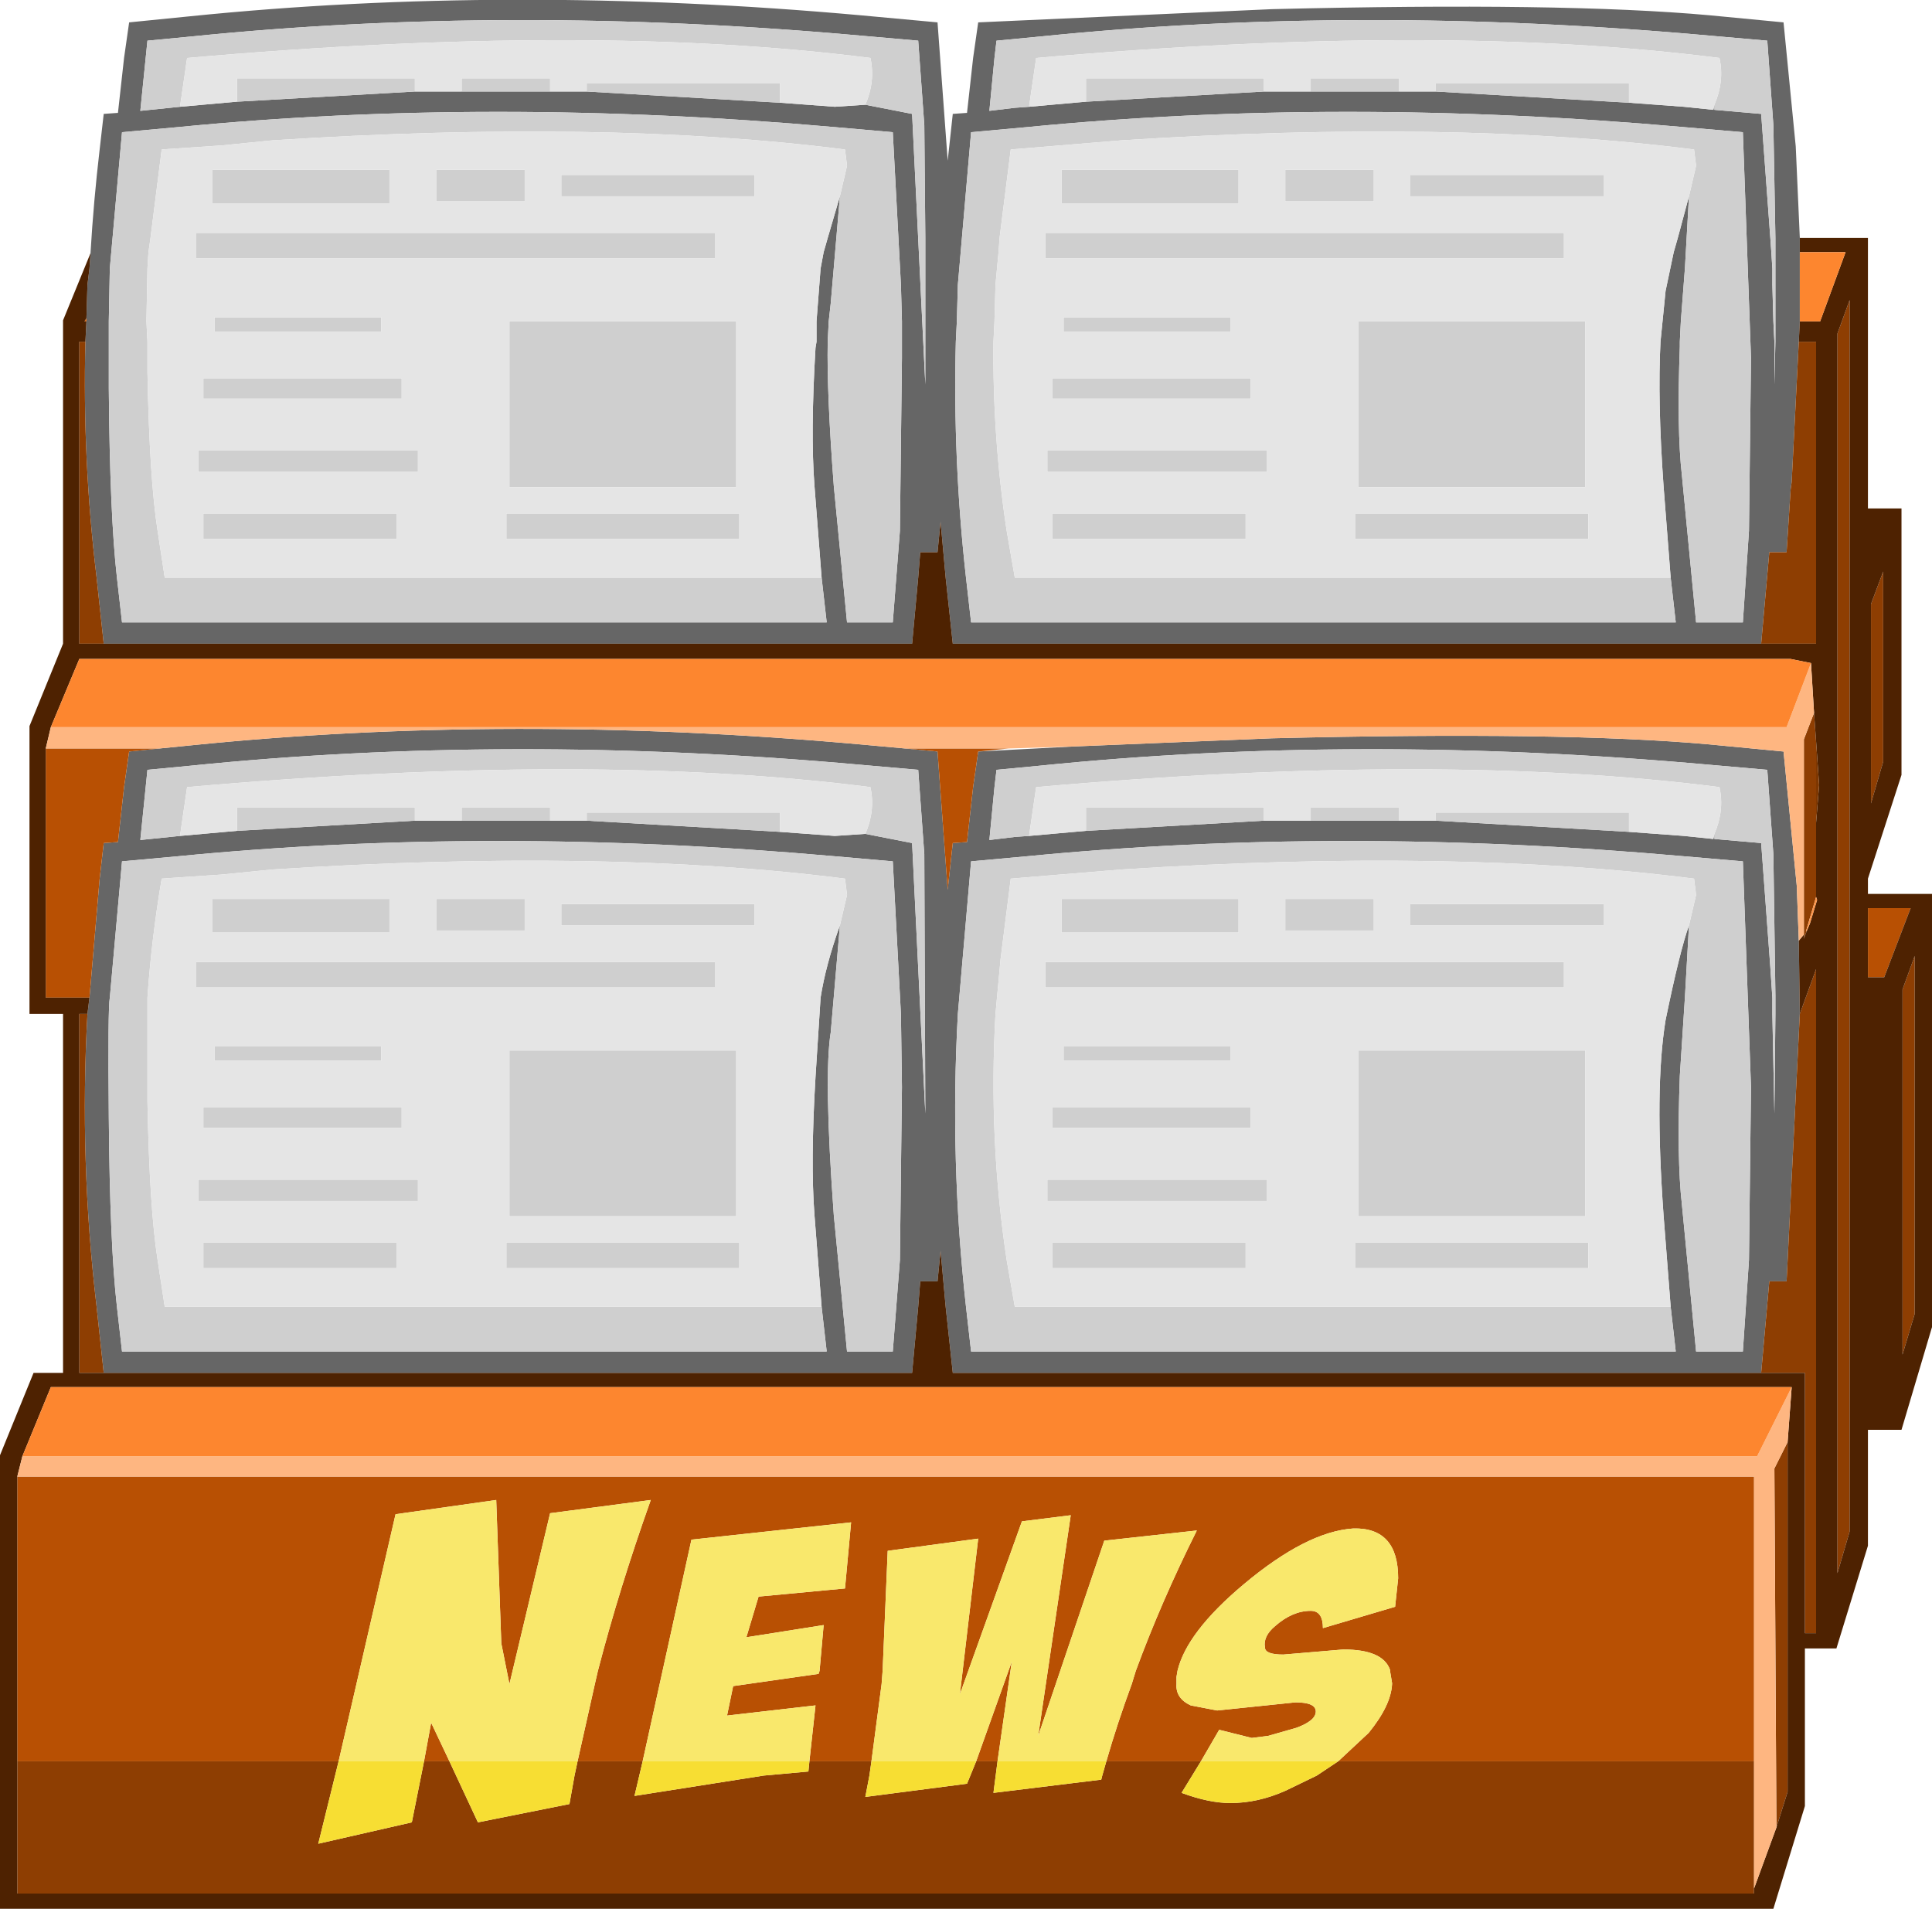 <?xml version="1.0" encoding="UTF-8" standalone="no"?>
<svg xmlns:ffdec="https://www.free-decompiler.com/flash" xmlns:xlink="http://www.w3.org/1999/xlink" ffdec:objectType="shape" height="93.85px" width="95.0px" xmlns="http://www.w3.org/2000/svg">
  <g transform="matrix(1.0, 0.0, 0.0, 1.0, 0.0, 93.85)">
    <path d="M80.1 -88.8 L82.8 -88.6 84.25 -88.45 84.3 -88.7 84.3 -88.45 86.6 -88.25 87.05 -82.15 87.1 -81.45 87.15 -80.65 87.15 -79.85 87.2 -78.05 87.25 -77.05 87.25 -74.95 87.3 -77.05 87.3 -78.05 87.3 -79.85 87.3 -80.65 87.3 -80.75 87.3 -81.45 87.3 -82.15 87.2 -87.7 86.9 -91.85 84.05 -92.1 Q66.8 -93.65 51.1 -92.05 L49.0 -91.85 48.9 -91.0 48.65 -88.4 49.9 -88.55 50.6 -88.6 53.4 -88.85 62.15 -89.35 64.45 -89.35 68.8 -89.35 70.6 -89.35 80.1 -88.8 M41.3 -84.2 L40.85 -78.95 40.75 -78.05 40.7 -77.05 Q40.65 -74.55 41.0 -69.95 L41.65 -63.25 43.9 -63.25 44.25 -67.75 44.35 -76.25 44.35 -77.05 44.35 -78.05 44.3 -79.85 43.9 -87.35 41.05 -87.6 Q24.1 -89.1 8.75 -87.6 L6.0 -87.35 5.4 -80.65 5.35 -78.05 5.35 -77.05 5.35 -74.75 Q5.4 -68.5 5.75 -65.45 L6.0 -63.25 40.65 -63.25 40.4 -65.45 40.05 -69.95 Q39.85 -72.55 40.1 -76.75 L40.15 -77.05 40.15 -78.05 40.35 -80.65 40.5 -81.45 40.7 -82.15 41.3 -84.2 M8.85 -88.6 L11.65 -88.85 20.4 -89.35 22.7 -89.35 27.05 -89.35 28.85 -89.35 38.35 -88.8 41.05 -88.6 42.55 -88.7 44.85 -88.25 45.5 -74.95 45.5 -77.05 45.5 -78.05 45.5 -81.45 45.5 -82.15 45.45 -87.7 45.15 -91.85 42.3 -92.1 Q25.05 -93.65 9.35 -92.05 L7.25 -91.85 6.9 -88.4 8.85 -88.6 M4.45 -81.4 Q4.6 -83.95 4.9 -86.5 L5.1 -88.25 5.8 -88.3 6.1 -91.0 6.35 -92.75 9.35 -93.05 Q25.05 -94.65 42.3 -93.1 L46.1 -92.75 46.6 -85.95 46.85 -88.25 47.55 -88.3 47.85 -91.0 48.1 -92.75 62.55 -93.4 Q76.85 -93.75 84.05 -93.1 L87.7 -92.75 88.3 -86.65 88.5 -82.15 88.5 -81.45 88.5 -79.85 88.5 -78.05 88.45 -77.05 88.1 -70.15 88.05 -69.8 87.85 -66.7 87.0 -66.7 86.6 -62.2 46.85 -62.2 46.5 -65.45 46.25 -68.2 46.1 -66.7 45.25 -66.7 45.15 -65.45 44.85 -62.2 5.1 -62.2 4.75 -65.45 Q4.05 -71.25 4.2 -77.05 L4.25 -78.05 4.25 -78.2 4.3 -79.85 4.4 -80.65 4.45 -81.4 M83.05 -84.2 L82.85 -80.65 82.65 -78.05 82.6 -77.05 82.6 -76.8 Q82.45 -72.7 82.7 -70.5 L83.4 -63.25 85.7 -63.25 86.0 -67.75 86.1 -76.25 85.7 -87.35 82.8 -87.6 Q65.9 -89.1 50.5 -87.6 L47.75 -87.35 47.1 -79.85 47.05 -78.05 47.0 -77.05 Q46.85 -71.25 47.5 -65.45 L47.75 -63.25 82.4 -63.25 82.15 -65.45 81.8 -69.95 Q81.5 -74.15 81.65 -77.05 L81.75 -78.05 81.9 -79.55 82.3 -81.45 82.5 -82.15 83.05 -84.2 M48.1 -56.9 L52.85 -57.15 62.55 -57.55 Q76.85 -57.9 84.05 -57.25 L87.7 -56.9 88.3 -50.8 88.35 -50.3 88.45 -47.6 88.5 -44.0 87.85 -30.85 87.0 -30.85 86.6 -26.35 46.85 -26.35 46.5 -29.6 46.25 -32.35 46.1 -30.85 45.25 -30.85 45.15 -29.6 44.85 -26.35 5.1 -26.35 4.75 -29.6 Q3.9 -36.8 4.3 -44.0 L4.4 -44.8 4.9 -50.65 5.1 -52.4 5.8 -52.45 6.1 -55.15 6.35 -56.9 7.85 -57.05 9.35 -57.2 Q25.05 -58.8 42.3 -57.25 L44.5 -57.05 46.1 -56.9 46.6 -50.1 46.85 -52.4 47.55 -52.45 47.85 -55.15 48.1 -56.9 M42.55 -52.85 L44.85 -52.4 45.5 -39.1 45.45 -51.85 45.15 -56.0 42.3 -56.25 Q25.05 -57.8 9.35 -56.2 L7.25 -56.0 6.9 -52.55 8.85 -52.75 11.65 -53.0 20.4 -53.5 22.7 -53.5 27.05 -53.5 28.85 -53.5 38.35 -52.95 41.05 -52.75 42.55 -52.85 M41.3 -48.35 L40.85 -43.1 Q40.5 -40.95 41.0 -34.1 L41.65 -27.4 43.9 -27.4 44.25 -31.9 44.35 -40.4 44.3 -44.0 43.9 -51.5 41.05 -51.75 Q24.1 -53.25 8.75 -51.75 L6.0 -51.5 5.4 -44.8 Q5.3 -44.3 5.35 -38.9 5.4 -32.65 5.75 -29.6 L6.0 -27.4 40.65 -27.4 40.4 -29.6 40.05 -34.1 Q39.85 -36.7 40.1 -40.9 L40.35 -44.8 Q40.6 -46.4 41.3 -48.35 M83.05 -48.35 L82.85 -44.8 82.6 -40.95 Q82.45 -36.85 82.7 -34.65 L83.4 -27.4 85.7 -27.4 86.0 -31.9 86.1 -40.4 85.7 -51.5 82.8 -51.75 Q65.9 -53.25 50.5 -51.75 L47.75 -51.5 47.1 -44.0 Q46.7 -36.8 47.5 -29.6 L47.75 -27.4 82.4 -27.4 82.15 -29.6 81.8 -34.1 Q81.35 -40.35 81.9 -43.7 82.6 -47.1 83.05 -48.35 M84.3 -52.85 L84.3 -52.6 86.6 -52.4 87.05 -46.3 87.15 -44.8 87.15 -44.0 87.25 -39.1 87.3 -44.0 87.3 -44.8 87.3 -44.9 87.2 -51.85 86.9 -56.0 84.05 -56.25 Q66.8 -57.8 51.1 -56.2 L49.0 -56.0 48.9 -55.15 48.65 -52.55 49.9 -52.7 50.6 -52.75 53.4 -53.0 62.15 -53.5 64.45 -53.5 68.8 -53.5 70.6 -53.5 80.1 -52.95 82.8 -52.75 84.25 -52.6 84.3 -52.85" fill="#666666" fill-rule="evenodd" stroke="none"/>
    <path d="M70.6 -89.35 L70.6 -89.75 80.1 -89.75 80.1 -88.8 70.6 -89.35 M84.3 -88.7 Q84.8 -89.85 84.55 -91.0 70.85 -92.75 50.95 -91.0 L50.6 -88.6 49.9 -88.55 48.65 -88.4 48.9 -91.0 49.0 -91.85 51.1 -92.05 Q66.8 -93.65 84.05 -92.1 L86.9 -91.85 87.2 -87.7 87.3 -82.15 87.3 -81.45 87.3 -80.75 87.3 -80.65 87.3 -79.85 87.3 -78.05 87.3 -77.05 87.25 -74.95 87.25 -77.05 87.2 -78.05 87.15 -79.85 87.15 -80.65 87.1 -81.45 87.05 -82.15 86.6 -88.25 84.3 -88.45 84.3 -88.7 M53.4 -88.85 L53.4 -90.0 62.15 -90.0 62.15 -89.35 53.4 -88.85 M64.45 -89.35 L64.45 -90.0 68.8 -90.0 68.8 -89.35 64.45 -89.35 M69.35 -85.25 L78.85 -85.25 78.85 -84.2 69.35 -84.2 69.35 -85.25 M60.9 -83.85 L52.2 -83.85 52.2 -85.5 60.9 -85.5 60.9 -83.85 M67.55 -83.95 L63.2 -83.95 63.2 -85.5 67.55 -85.5 67.55 -83.95 M76.9 -81.15 L51.4 -81.15 51.4 -82.4 76.9 -82.4 76.9 -81.15 M77.95 -78.05 L77.95 -69.9 66.8 -69.9 66.8 -78.05 77.95 -78.05 M40.4 -65.45 L40.65 -63.25 6.0 -63.25 5.75 -65.45 Q5.4 -68.5 5.35 -74.75 L5.35 -77.05 5.35 -78.05 5.4 -80.65 6.0 -87.35 8.75 -87.6 Q24.1 -89.1 41.05 -87.6 L43.9 -87.35 44.3 -79.85 44.35 -78.05 44.35 -77.05 44.35 -76.25 44.25 -67.75 43.9 -63.25 41.65 -63.25 41.0 -69.95 Q40.65 -74.55 40.7 -77.05 L40.75 -78.05 40.85 -78.95 41.3 -84.2 41.65 -85.7 41.55 -86.5 Q29.75 -88.0 13.4 -86.95 L10.9 -86.7 8.65 -86.55 7.95 -86.5 7.4 -82.15 7.3 -81.45 7.25 -80.65 7.2 -78.05 7.25 -77.05 7.25 -75.55 Q7.35 -70.3 7.75 -67.75 L8.1 -65.45 40.4 -65.45 M42.55 -88.7 Q43.05 -89.85 42.8 -91.0 29.1 -92.75 9.2 -91.0 L8.85 -88.6 6.9 -88.4 7.25 -91.85 9.35 -92.05 Q25.05 -93.65 42.3 -92.1 L45.15 -91.85 45.45 -87.7 45.5 -82.15 45.5 -81.45 45.5 -78.05 45.5 -77.05 45.5 -74.95 44.85 -88.25 42.55 -88.7 M11.65 -88.85 L11.65 -90.0 20.4 -90.0 20.4 -89.35 11.65 -88.85 M22.7 -89.35 L22.7 -90.0 27.05 -90.0 27.05 -89.35 22.7 -89.35 M28.85 -89.35 L28.85 -89.75 38.35 -89.75 38.35 -88.8 28.85 -89.35 M82.15 -65.45 L82.4 -63.25 47.75 -63.25 47.5 -65.45 Q46.85 -71.25 47.0 -77.05 L47.05 -78.05 47.1 -79.85 47.75 -87.35 50.5 -87.6 Q65.9 -89.1 82.8 -87.6 L85.7 -87.35 86.1 -76.25 86.0 -67.75 85.7 -63.25 83.4 -63.25 82.7 -70.5 Q82.45 -72.7 82.6 -76.8 L82.6 -77.05 82.65 -78.05 82.85 -80.65 83.05 -84.2 83.4 -85.7 83.3 -86.5 Q71.5 -88.0 55.15 -86.95 L49.7 -86.5 49.2 -82.55 49.15 -82.15 49.1 -81.45 48.95 -79.85 48.9 -78.05 48.85 -77.05 Q48.8 -72.35 49.5 -67.75 L49.9 -65.45 82.15 -65.45 M52.3 -78.25 L60.5 -78.25 60.5 -77.55 52.3 -77.55 52.3 -78.25 M51.5 -71.7 L62.3 -71.7 62.3 -70.65 51.5 -70.65 51.5 -71.7 M51.75 -68.6 L61.25 -68.6 61.25 -67.35 51.75 -67.35 51.75 -68.6 M8.85 -52.75 L6.9 -52.55 7.25 -56.0 9.35 -56.2 Q25.05 -57.8 42.3 -56.25 L45.15 -56.0 45.45 -51.85 45.5 -39.1 44.85 -52.4 42.55 -52.85 Q43.05 -54.0 42.8 -55.15 29.1 -56.9 9.2 -55.15 L8.85 -52.75 M38.35 -52.95 L28.85 -53.5 28.85 -53.9 38.35 -53.9 38.35 -52.95 M27.05 -53.5 L22.7 -53.5 22.7 -54.15 27.05 -54.15 27.05 -53.5 M20.4 -53.5 L11.65 -53.0 11.65 -54.15 20.4 -54.15 20.4 -53.5 M41.3 -48.35 L41.65 -49.85 41.55 -50.65 Q29.75 -52.15 13.4 -51.1 L10.9 -50.85 8.65 -50.7 7.95 -50.65 Q7.45 -47.7 7.25 -44.8 L7.25 -39.7 Q7.35 -34.45 7.75 -31.9 L8.1 -29.6 40.4 -29.6 40.65 -27.4 6.0 -27.4 5.75 -29.6 Q5.4 -32.65 5.35 -38.9 5.3 -44.3 5.4 -44.8 L6.0 -51.5 8.75 -51.75 Q24.1 -53.25 41.05 -51.75 L43.9 -51.5 44.3 -44.0 44.35 -40.4 44.25 -31.9 43.9 -27.4 41.65 -27.4 41.0 -34.1 Q40.5 -40.95 40.85 -43.1 L41.3 -48.35 M82.15 -29.6 L82.4 -27.4 47.75 -27.4 47.5 -29.6 Q46.7 -36.8 47.1 -44.0 L47.75 -51.5 50.5 -51.75 Q65.9 -53.25 82.8 -51.75 L85.7 -51.5 86.1 -40.4 86.0 -31.9 85.7 -27.4 83.4 -27.4 82.7 -34.65 Q82.45 -36.85 82.6 -40.95 L82.85 -44.8 83.05 -48.35 83.4 -49.85 83.3 -50.65 Q71.5 -52.15 55.15 -51.1 L49.7 -50.65 49.2 -46.7 48.95 -44.0 Q48.6 -37.85 49.5 -31.9 L49.9 -29.6 82.15 -29.6 M50.6 -52.75 L49.9 -52.7 48.65 -52.55 48.9 -55.15 49.0 -56.0 51.1 -56.2 Q66.8 -57.8 84.05 -56.25 L86.9 -56.0 87.2 -51.85 87.3 -44.9 87.3 -44.8 87.3 -44.0 87.25 -39.1 87.15 -44.0 87.15 -44.8 87.05 -46.3 86.6 -52.4 84.3 -52.6 84.3 -52.85 Q84.8 -54.0 84.55 -55.15 70.85 -56.9 50.95 -55.15 L50.6 -52.75 M80.1 -52.95 L70.6 -53.5 70.6 -53.9 80.1 -53.9 80.1 -52.95 M68.8 -53.5 L64.45 -53.5 64.45 -54.15 68.8 -54.15 68.8 -53.5 M62.15 -53.5 L53.4 -53.0 53.4 -54.15 62.15 -54.15 62.15 -53.5 M78.1 -67.35 L66.65 -67.35 66.65 -68.6 78.1 -68.6 78.1 -67.35 M67.55 -49.65 L67.55 -48.1 63.2 -48.1 63.2 -49.65 67.55 -49.65 M51.75 -74.25 L51.75 -75.25 61.5 -75.25 61.5 -74.25 51.75 -74.25 M60.9 -49.65 L60.9 -48.0 52.2 -48.0 52.2 -49.65 60.9 -49.65 M27.6 -85.25 L37.1 -85.25 37.1 -84.2 27.6 -84.2 27.6 -85.25 M25.8 -83.95 L21.45 -83.95 21.45 -85.5 25.8 -85.5 25.8 -83.95 M35.15 -81.15 L9.65 -81.15 9.65 -82.4 35.15 -82.4 35.15 -81.15 M36.2 -78.05 L36.2 -69.9 25.05 -69.9 25.05 -78.05 36.2 -78.05 M18.75 -77.55 L10.55 -77.55 10.55 -78.25 18.75 -78.25 18.75 -77.55 M10.45 -85.5 L19.15 -85.5 19.15 -83.85 10.45 -83.85 10.45 -85.5 M19.75 -75.25 L19.75 -74.25 10.0 -74.25 10.0 -75.25 19.75 -75.25 M19.5 -67.35 L10.0 -67.35 10.0 -68.6 19.5 -68.6 19.5 -67.35 M9.75 -71.7 L20.55 -71.7 20.55 -70.65 9.75 -70.65 9.75 -71.7 M19.15 -49.65 L19.15 -48.0 10.45 -48.0 10.45 -49.65 19.15 -49.65 M36.35 -67.35 L24.9 -67.35 24.9 -68.6 36.35 -68.6 36.35 -67.35 M25.8 -49.65 L25.8 -48.1 21.45 -48.1 21.45 -49.65 25.8 -49.65 M37.1 -48.35 L27.6 -48.35 27.6 -49.4 37.1 -49.4 37.1 -48.35 M35.15 -45.3 L9.65 -45.3 9.65 -46.55 35.15 -46.55 35.15 -45.3 M20.55 -34.8 L9.75 -34.8 9.75 -35.85 20.55 -35.85 20.55 -34.8 M24.9 -32.75 L36.35 -32.75 36.35 -31.5 24.9 -31.5 24.9 -32.75 M36.2 -34.05 L25.05 -34.05 25.05 -42.2 36.2 -42.2 36.2 -34.05 M19.75 -38.4 L10.0 -38.4 10.0 -39.4 19.75 -39.4 19.75 -38.4 M18.75 -42.4 L18.75 -41.7 10.55 -41.7 10.55 -42.4 18.75 -42.4 M10.0 -32.75 L19.5 -32.75 19.5 -31.5 10.0 -31.5 10.0 -32.75 M76.9 -45.3 L51.4 -45.3 51.4 -46.55 76.9 -46.55 76.9 -45.3 M78.85 -48.35 L69.35 -48.35 69.35 -49.4 78.85 -49.4 78.85 -48.35 M61.5 -38.4 L51.75 -38.4 51.75 -39.4 61.5 -39.4 61.5 -38.4 M66.65 -32.75 L78.1 -32.75 78.1 -31.5 66.65 -31.5 66.65 -32.75 M62.3 -34.8 L51.5 -34.8 51.5 -35.85 62.3 -35.85 62.3 -34.8 M61.25 -31.5 L51.75 -31.5 51.75 -32.75 61.25 -32.75 61.25 -31.5 M66.8 -42.2 L77.95 -42.2 77.95 -34.05 66.8 -34.05 66.8 -42.2 M52.3 -41.7 L52.3 -42.4 60.5 -42.4 60.5 -41.7 52.3 -41.7" fill="#cfcfcf" fill-rule="evenodd" stroke="none"/>
    <path d="M80.1 -88.8 L80.1 -89.75 70.6 -89.75 70.6 -89.35 68.8 -89.35 68.8 -90.0 64.45 -90.0 64.45 -89.35 62.15 -89.35 62.15 -90.0 53.4 -90.0 53.4 -88.85 50.6 -88.6 50.95 -91.0 Q70.85 -92.75 84.55 -91.0 84.8 -89.85 84.3 -88.7 L84.25 -88.45 82.8 -88.6 80.1 -88.8 M77.95 -78.05 L66.8 -78.05 66.8 -69.9 77.95 -69.9 77.95 -78.05 M76.9 -81.15 L76.9 -82.4 51.4 -82.4 51.4 -81.15 76.9 -81.15 M67.55 -83.95 L67.55 -85.5 63.2 -85.5 63.2 -83.95 67.55 -83.95 M60.9 -83.85 L60.9 -85.5 52.2 -85.5 52.2 -83.85 60.9 -83.85 M69.35 -85.25 L69.35 -84.2 78.85 -84.2 78.85 -85.25 69.35 -85.25 M40.4 -65.45 L8.1 -65.45 7.75 -67.75 Q7.35 -70.3 7.25 -75.55 L7.25 -77.05 7.2 -78.05 7.25 -80.65 7.3 -81.45 7.4 -82.15 7.95 -86.5 8.65 -86.55 10.9 -86.7 13.4 -86.95 Q29.75 -88.0 41.55 -86.5 L41.65 -85.7 41.3 -84.2 40.7 -82.15 40.5 -81.45 40.35 -80.65 40.15 -78.05 40.15 -77.05 40.1 -76.75 Q39.85 -72.55 40.05 -69.95 L40.4 -65.45 M8.85 -88.6 L9.2 -91.0 Q29.1 -92.75 42.8 -91.0 43.05 -89.85 42.55 -88.7 L41.05 -88.6 38.35 -88.8 38.35 -89.75 28.85 -89.75 28.85 -89.35 27.05 -89.35 27.05 -90.0 22.7 -90.0 22.7 -89.35 20.4 -89.35 20.4 -90.0 11.65 -90.0 11.65 -88.85 8.85 -88.6 M82.15 -65.45 L49.9 -65.45 49.5 -67.75 Q48.8 -72.35 48.85 -77.05 L48.9 -78.05 48.95 -79.85 49.1 -81.45 49.15 -82.15 49.2 -82.55 49.7 -86.5 55.15 -86.95 Q71.5 -88.0 83.3 -86.5 L83.4 -85.7 83.05 -84.2 82.5 -82.15 82.3 -81.45 81.9 -79.55 81.75 -78.05 81.65 -77.05 Q81.5 -74.15 81.8 -69.95 L82.15 -65.45 M51.75 -68.6 L51.75 -67.35 61.25 -67.35 61.25 -68.6 51.75 -68.6 M51.5 -71.7 L51.5 -70.65 62.3 -70.65 62.3 -71.7 51.5 -71.7 M52.3 -78.25 L52.3 -77.55 60.5 -77.55 60.5 -78.25 52.3 -78.25 M42.55 -52.85 L41.05 -52.75 38.35 -52.95 38.35 -53.9 28.85 -53.9 28.85 -53.5 27.05 -53.5 27.05 -54.15 22.7 -54.15 22.7 -53.5 20.4 -53.5 20.4 -54.15 11.65 -54.15 11.65 -53.0 8.85 -52.75 9.2 -55.15 Q29.1 -56.9 42.8 -55.15 43.05 -54.0 42.55 -52.85 M40.4 -29.6 L8.1 -29.6 7.75 -31.9 Q7.35 -34.45 7.25 -39.7 L7.25 -44.8 Q7.45 -47.7 7.95 -50.65 L8.65 -50.7 10.9 -50.85 13.4 -51.1 Q29.75 -52.15 41.55 -50.65 L41.65 -49.85 41.3 -48.35 Q40.6 -46.4 40.35 -44.8 L40.1 -40.9 Q39.85 -36.7 40.05 -34.1 L40.4 -29.6 M82.15 -29.6 L49.9 -29.6 49.5 -31.9 Q48.6 -37.85 48.95 -44.0 L49.2 -46.7 49.7 -50.65 55.15 -51.1 Q71.5 -52.15 83.3 -50.65 L83.4 -49.85 83.05 -48.35 Q82.6 -47.1 81.9 -43.7 81.35 -40.35 81.8 -34.1 L82.15 -29.6 M84.3 -52.85 L84.25 -52.6 82.8 -52.75 80.1 -52.95 80.1 -53.9 70.6 -53.9 70.6 -53.5 68.8 -53.5 68.8 -54.15 64.45 -54.15 64.45 -53.5 62.15 -53.5 62.15 -54.15 53.4 -54.15 53.4 -53.0 50.6 -52.75 50.95 -55.15 Q70.85 -56.9 84.55 -55.15 84.8 -54.0 84.3 -52.85 M51.75 -74.25 L61.5 -74.25 61.5 -75.25 51.75 -75.25 51.75 -74.25 M67.55 -49.65 L63.2 -49.65 63.2 -48.1 67.55 -48.1 67.55 -49.65 M78.1 -67.35 L78.1 -68.6 66.65 -68.6 66.65 -67.35 78.1 -67.35 M60.9 -49.65 L52.2 -49.65 52.2 -48.0 60.9 -48.0 60.9 -49.65 M36.2 -78.05 L25.05 -78.05 25.05 -69.9 36.2 -69.9 36.2 -78.05 M35.15 -81.15 L35.15 -82.4 9.65 -82.4 9.65 -81.15 35.15 -81.15 M25.8 -83.95 L25.8 -85.5 21.45 -85.5 21.45 -83.95 25.8 -83.95 M27.6 -85.25 L27.6 -84.2 37.1 -84.2 37.1 -85.25 27.6 -85.25 M9.75 -71.7 L9.75 -70.65 20.55 -70.65 20.55 -71.7 9.75 -71.7 M19.5 -67.35 L19.5 -68.6 10.0 -68.6 10.0 -67.35 19.5 -67.35 M19.75 -75.25 L10.0 -75.25 10.0 -74.25 19.75 -74.25 19.75 -75.25 M10.45 -85.5 L10.45 -83.85 19.15 -83.85 19.15 -85.5 10.45 -85.5 M18.75 -77.55 L18.75 -78.25 10.55 -78.25 10.55 -77.55 18.75 -77.55 M25.8 -49.65 L21.45 -49.65 21.45 -48.1 25.8 -48.1 25.8 -49.65 M36.35 -67.35 L36.35 -68.6 24.9 -68.6 24.9 -67.35 36.35 -67.35 M19.15 -49.65 L10.45 -49.65 10.45 -48.0 19.15 -48.0 19.15 -49.65 M18.75 -42.4 L10.55 -42.4 10.55 -41.7 18.75 -41.7 18.75 -42.4 M19.75 -38.4 L19.75 -39.4 10.0 -39.4 10.0 -38.4 19.75 -38.4 M36.2 -34.05 L36.2 -42.2 25.05 -42.2 25.05 -34.05 36.2 -34.05 M24.9 -32.75 L24.9 -31.5 36.35 -31.5 36.35 -32.75 24.9 -32.75 M20.55 -34.8 L20.55 -35.85 9.75 -35.85 9.75 -34.8 20.55 -34.8 M35.15 -45.3 L35.15 -46.55 9.65 -46.55 9.65 -45.3 35.15 -45.3 M37.1 -48.35 L37.1 -49.4 27.6 -49.4 27.6 -48.35 37.1 -48.35 M10.0 -32.75 L10.0 -31.5 19.5 -31.5 19.5 -32.75 10.0 -32.75 M52.3 -41.7 L60.5 -41.7 60.5 -42.4 52.3 -42.4 52.3 -41.7 M66.8 -42.2 L66.8 -34.05 77.95 -34.05 77.95 -42.2 66.8 -42.2 M61.25 -31.5 L61.25 -32.75 51.75 -32.75 51.75 -31.5 61.25 -31.5 M62.3 -34.8 L62.3 -35.85 51.5 -35.85 51.5 -34.8 62.3 -34.8 M66.65 -32.75 L66.65 -31.5 78.1 -31.5 78.1 -32.75 66.65 -32.75 M61.5 -38.4 L61.5 -39.4 51.75 -39.4 51.75 -38.4 61.5 -38.4 M78.85 -48.35 L78.85 -49.4 69.35 -49.4 69.35 -48.35 78.85 -48.35 M76.9 -45.3 L76.9 -46.55 51.4 -46.55 51.4 -45.3 76.9 -45.3" fill="#e5e5e5" fill-rule="evenodd" stroke="none"/>
    <path d="M4.25 -78.2 L4.25 -78.05 4.15 -78.05 4.25 -78.2" fill="#e46303" fill-rule="evenodd" stroke="none"/>
    <path d="M49.6 -57.05 L48.1 -56.9 47.85 -55.15 47.55 -52.45 46.85 -52.4 46.6 -50.1 46.1 -56.9 44.5 -57.05 49.6 -57.05 M7.85 -57.05 L6.35 -56.9 6.1 -55.15 5.8 -52.45 5.1 -52.4 4.9 -50.65 4.4 -44.8 2.25 -44.8 2.25 -57.05 7.85 -57.05 M0.85 -7.25 L0.85 -21.25 86.25 -21.25 86.25 -7.25 65.8 -7.25 67.3 -8.65 Q68.4 -10.0 68.45 -11.05 L68.45 -11.1 68.35 -11.7 68.35 -11.75 Q68.0 -12.75 66.05 -12.75 L63.1 -12.5 Q62.2 -12.5 62.2 -12.85 62.1 -13.4 62.7 -13.9 63.55 -14.65 64.45 -14.65 65.05 -14.65 65.05 -13.8 L68.6 -14.85 68.75 -16.25 Q68.75 -18.75 66.55 -18.7 64.25 -18.55 61.15 -15.95 58.35 -13.6 57.9 -11.7 L57.85 -11.4 57.85 -11.05 Q57.8 -10.35 58.55 -10.0 L59.85 -9.75 63.7 -10.15 Q64.7 -10.15 64.7 -9.7 64.7 -9.25 63.75 -8.9 L62.35 -8.5 61.55 -8.4 59.95 -8.8 59.05 -7.25 54.4 -7.25 Q54.95 -9.15 55.65 -11.05 L55.85 -11.7 Q57.1 -15.1 58.85 -18.6 L54.3 -18.1 51.05 -8.5 52.65 -19.35 50.25 -19.05 47.2 -10.55 48.1 -18.2 43.65 -17.6 43.4 -11.7 43.35 -11.05 42.85 -7.25 39.8 -7.25 40.1 -10.0 35.75 -9.5 36.05 -10.95 40.25 -11.55 40.3 -11.7 40.5 -13.95 36.7 -13.35 37.3 -15.35 41.55 -15.75 41.85 -19.0 34.0 -18.15 31.6 -7.25 28.4 -7.25 29.25 -11.05 29.4 -11.7 Q30.45 -15.75 32.0 -20.1 L27.05 -19.45 25.05 -11.05 24.65 -13.05 24.4 -20.1 19.45 -19.4 16.65 -7.25 0.85 -7.25 M20.85 -7.25 L21.2 -9.15 22.1 -7.25 20.85 -7.25 M48.0 -7.25 L49.75 -12.15 49.05 -7.25 48.0 -7.25 M91.85 -49.2 L93.95 -49.2 92.65 -45.8 91.85 -45.8 91.85 -49.2" fill="#b85003" fill-rule="evenodd" stroke="none"/>
    <path d="M4.2 -77.05 Q4.05 -71.25 4.75 -65.45 L5.1 -62.2 3.9 -62.2 3.9 -77.05 4.2 -77.05 M86.6 -62.2 L87.0 -66.7 87.85 -66.7 88.05 -69.8 88.1 -70.15 88.45 -77.05 89.3 -77.05 89.3 -62.2 86.6 -62.2 M4.3 -44.0 Q3.9 -36.8 4.75 -29.6 L5.1 -26.35 3.9 -26.35 3.9 -44.0 4.3 -44.0 M86.6 -26.35 L87.0 -30.85 87.85 -30.85 88.5 -44.0 89.3 -46.2 89.3 -13.55 88.75 -13.55 88.75 -26.35 86.6 -26.35 M89.2 -58.8 L89.3 -57.4 89.3 -53.4 89.3 -49.75 88.8 -48.05 88.85 -48.1 88.7 -47.7 88.7 -47.9 88.7 -57.5 89.2 -58.8 M87.9 -22.95 L87.9 -5.75 87.35 -4.0 87.25 -21.65 87.9 -22.95 M86.25 -1.0 L86.25 -0.75 0.85 -0.75 0.85 -7.25 16.65 -7.25 15.65 -3.2 20.25 -4.25 20.85 -7.25 22.1 -7.25 23.5 -4.25 28.0 -5.15 28.25 -6.55 28.4 -7.25 31.6 -7.25 31.2 -5.55 37.55 -6.55 39.75 -6.75 39.8 -7.25 42.85 -7.25 42.75 -6.55 42.55 -5.5 47.55 -6.15 48.0 -7.25 49.05 -7.25 48.85 -5.7 54.15 -6.35 54.2 -6.55 54.4 -7.25 59.05 -7.25 58.1 -5.7 Q59.45 -5.2 60.5 -5.2 61.85 -5.2 63.2 -5.8 L64.75 -6.55 65.8 -7.25 86.25 -7.25 86.25 -1.0 M90.95 -79.1 L90.95 -18.55 90.35 -16.5 90.35 -77.45 90.95 -79.1 M92.6 -65.75 L92.6 -56.4 92.0 -54.35 92.0 -64.15 92.6 -65.75 M94.15 -46.85 L94.15 -29.25 93.55 -27.25 93.55 -45.2 94.15 -46.85" fill="#8e3e02" fill-rule="evenodd" stroke="none"/>
    <path d="M4.45 -81.4 L4.4 -80.65 4.3 -79.85 4.25 -78.2 4.15 -78.05 4.25 -78.05 4.2 -77.05 3.9 -77.05 3.9 -62.2 5.1 -62.2 44.85 -62.2 45.15 -65.45 45.25 -66.7 46.1 -66.7 46.25 -68.2 46.5 -65.45 46.85 -62.2 86.6 -62.2 89.3 -62.2 89.3 -77.05 88.45 -77.05 88.5 -78.05 89.5 -78.05 90.75 -81.45 88.5 -81.45 88.5 -82.15 91.85 -82.15 91.85 -68.85 93.5 -68.85 93.5 -55.75 91.85 -50.65 91.85 -49.9 95.0 -49.9 95.0 -28.6 93.5 -23.55 91.85 -23.55 91.85 -17.85 90.3 -12.8 88.75 -12.8 88.75 -5.05 87.2 0.0 0.0 0.0 0.0 -5.35 0.0 -9.8 0.0 -22.3 1.65 -26.35 3.1 -26.35 3.1 -29.45 3.1 -44.0 1.45 -44.0 1.45 -58.15 3.1 -62.2 3.1 -74.2 3.1 -78.1 4.45 -81.4 M4.4 -44.8 L4.3 -44.0 3.9 -44.0 3.9 -26.35 5.1 -26.35 44.85 -26.35 45.15 -29.6 45.25 -30.85 46.1 -30.85 46.25 -32.35 46.5 -29.6 46.85 -26.35 86.6 -26.35 88.75 -26.35 88.75 -13.55 89.3 -13.55 89.3 -46.2 88.5 -44.0 88.45 -47.6 88.7 -47.9 88.7 -47.7 88.85 -48.1 89.0 -48.45 89.35 -49.6 89.3 -49.75 89.3 -53.4 89.45 -55.25 89.3 -57.4 89.2 -58.8 89.05 -61.25 88.05 -61.45 3.9 -61.45 2.5 -58.1 2.25 -57.05 2.25 -44.8 4.4 -44.8 M1.1 -22.25 L0.85 -21.25 0.85 -7.25 0.85 -0.75 86.25 -0.75 86.25 -1.0 87.35 -4.0 87.9 -5.75 87.9 -22.95 88.1 -25.65 2.5 -25.65 1.1 -22.25 M92.6 -65.75 L92.0 -64.15 92.0 -54.35 92.6 -56.4 92.6 -65.75 M90.95 -79.1 L90.35 -77.45 90.35 -16.5 90.95 -18.55 90.95 -79.1 M94.15 -46.85 L93.55 -45.2 93.55 -27.25 94.15 -29.25 94.15 -46.85 M91.85 -49.2 L91.85 -45.8 92.65 -45.8 93.95 -49.2 91.85 -49.2" fill="#4e2201" fill-rule="evenodd" stroke="none"/>
    <path d="M20.85 -7.25 L16.65 -7.25 19.45 -19.4 24.4 -20.1 24.65 -13.05 25.05 -11.05 27.05 -19.45 32.0 -20.1 Q30.45 -15.75 29.4 -11.7 L29.25 -11.05 28.4 -7.25 22.1 -7.25 21.2 -9.15 20.85 -7.25 M31.6 -7.25 L34.0 -18.15 41.85 -19.0 41.55 -15.75 37.3 -15.35 36.7 -13.35 40.5 -13.95 40.3 -11.7 40.25 -11.55 36.05 -10.95 35.75 -9.5 40.1 -10.0 39.8 -7.25 31.6 -7.25 M42.85 -7.25 L43.35 -11.05 43.4 -11.7 43.65 -17.6 48.1 -18.2 47.2 -10.55 50.25 -19.05 52.65 -19.35 51.05 -8.5 54.3 -18.1 58.85 -18.6 Q57.1 -15.1 55.85 -11.7 L55.65 -11.05 Q54.95 -9.15 54.4 -7.25 L49.05 -7.25 49.75 -12.15 48.0 -7.25 42.85 -7.25 M59.05 -7.25 L59.95 -8.8 61.55 -8.4 62.35 -8.5 63.75 -8.9 Q64.7 -9.25 64.7 -9.7 64.7 -10.15 63.7 -10.15 L59.85 -9.75 58.55 -10.0 Q57.8 -10.35 57.85 -11.05 L57.85 -11.4 57.9 -11.7 Q58.35 -13.6 61.15 -15.95 64.25 -18.55 66.55 -18.7 68.75 -18.75 68.75 -16.25 L68.6 -14.85 65.05 -13.8 Q65.05 -14.65 64.45 -14.65 63.55 -14.65 62.7 -13.9 62.1 -13.4 62.2 -12.85 62.2 -12.5 63.1 -12.5 L66.05 -12.75 Q68.0 -12.75 68.35 -11.75 L68.35 -11.7 68.45 -11.1 68.45 -11.05 Q68.4 -10.0 67.3 -8.65 L65.8 -7.25 59.05 -7.25" fill="#f9e86c" fill-rule="evenodd" stroke="none"/>
    <path d="M20.85 -7.25 L20.25 -4.25 15.65 -3.2 16.65 -7.25 20.85 -7.25 M28.4 -7.25 L28.25 -6.55 28.0 -5.15 23.5 -4.25 22.1 -7.25 28.4 -7.25 M39.8 -7.25 L39.75 -6.75 37.55 -6.55 31.2 -5.55 31.6 -7.25 39.8 -7.25 M49.05 -7.25 L54.4 -7.25 54.2 -6.55 54.15 -6.35 48.85 -5.7 49.05 -7.25 M48.0 -7.25 L47.55 -6.15 42.55 -5.5 42.75 -6.55 42.85 -7.25 48.0 -7.25 M65.8 -7.25 L64.75 -6.55 63.2 -5.8 Q61.85 -5.2 60.5 -5.2 59.45 -5.2 58.1 -5.7 L59.05 -7.25 65.8 -7.25" fill="#f7de33" fill-rule="evenodd" stroke="none"/>
    <path d="M89.3 -49.75 L89.35 -49.6 89.0 -48.45 88.85 -48.1 88.8 -48.05 89.3 -49.75" fill="#fd9548" fill-rule="evenodd" stroke="none"/>
    <path d="M52.85 -57.15 L49.6 -57.05 44.5 -57.05 42.3 -57.25 Q25.05 -58.8 9.35 -57.2 L7.85 -57.05 2.25 -57.05 2.5 -58.1 87.85 -58.1 89.05 -61.25 89.2 -58.8 88.7 -57.5 88.7 -47.9 88.45 -47.6 88.35 -50.3 88.3 -50.8 87.7 -56.9 84.05 -57.25 Q76.85 -57.9 62.55 -57.55 L52.85 -57.15 M0.85 -21.25 L1.1 -22.25 86.4 -22.25 88.1 -25.65 87.9 -22.95 87.25 -21.65 87.35 -4.0 86.25 -1.0 86.25 -7.25 86.25 -21.25 0.85 -21.25" fill="#feb681" fill-rule="evenodd" stroke="none"/>
    <path d="M88.5 -78.05 L88.5 -79.85 88.5 -81.45 90.75 -81.45 89.5 -78.05 88.5 -78.05 M2.5 -58.1 L3.9 -61.45 88.05 -61.45 89.05 -61.25 87.85 -58.1 2.5 -58.1 M1.1 -22.25 L2.5 -25.65 88.1 -25.65 86.4 -22.25 1.1 -22.25" fill="#fd862f" fill-rule="evenodd" stroke="none"/>
    <path d="M89.3 -57.4 L89.45 -55.25 89.3 -53.4 89.3 -57.4" fill="#7e3701" fill-rule="evenodd" stroke="none"/>
  </g>
</svg>
